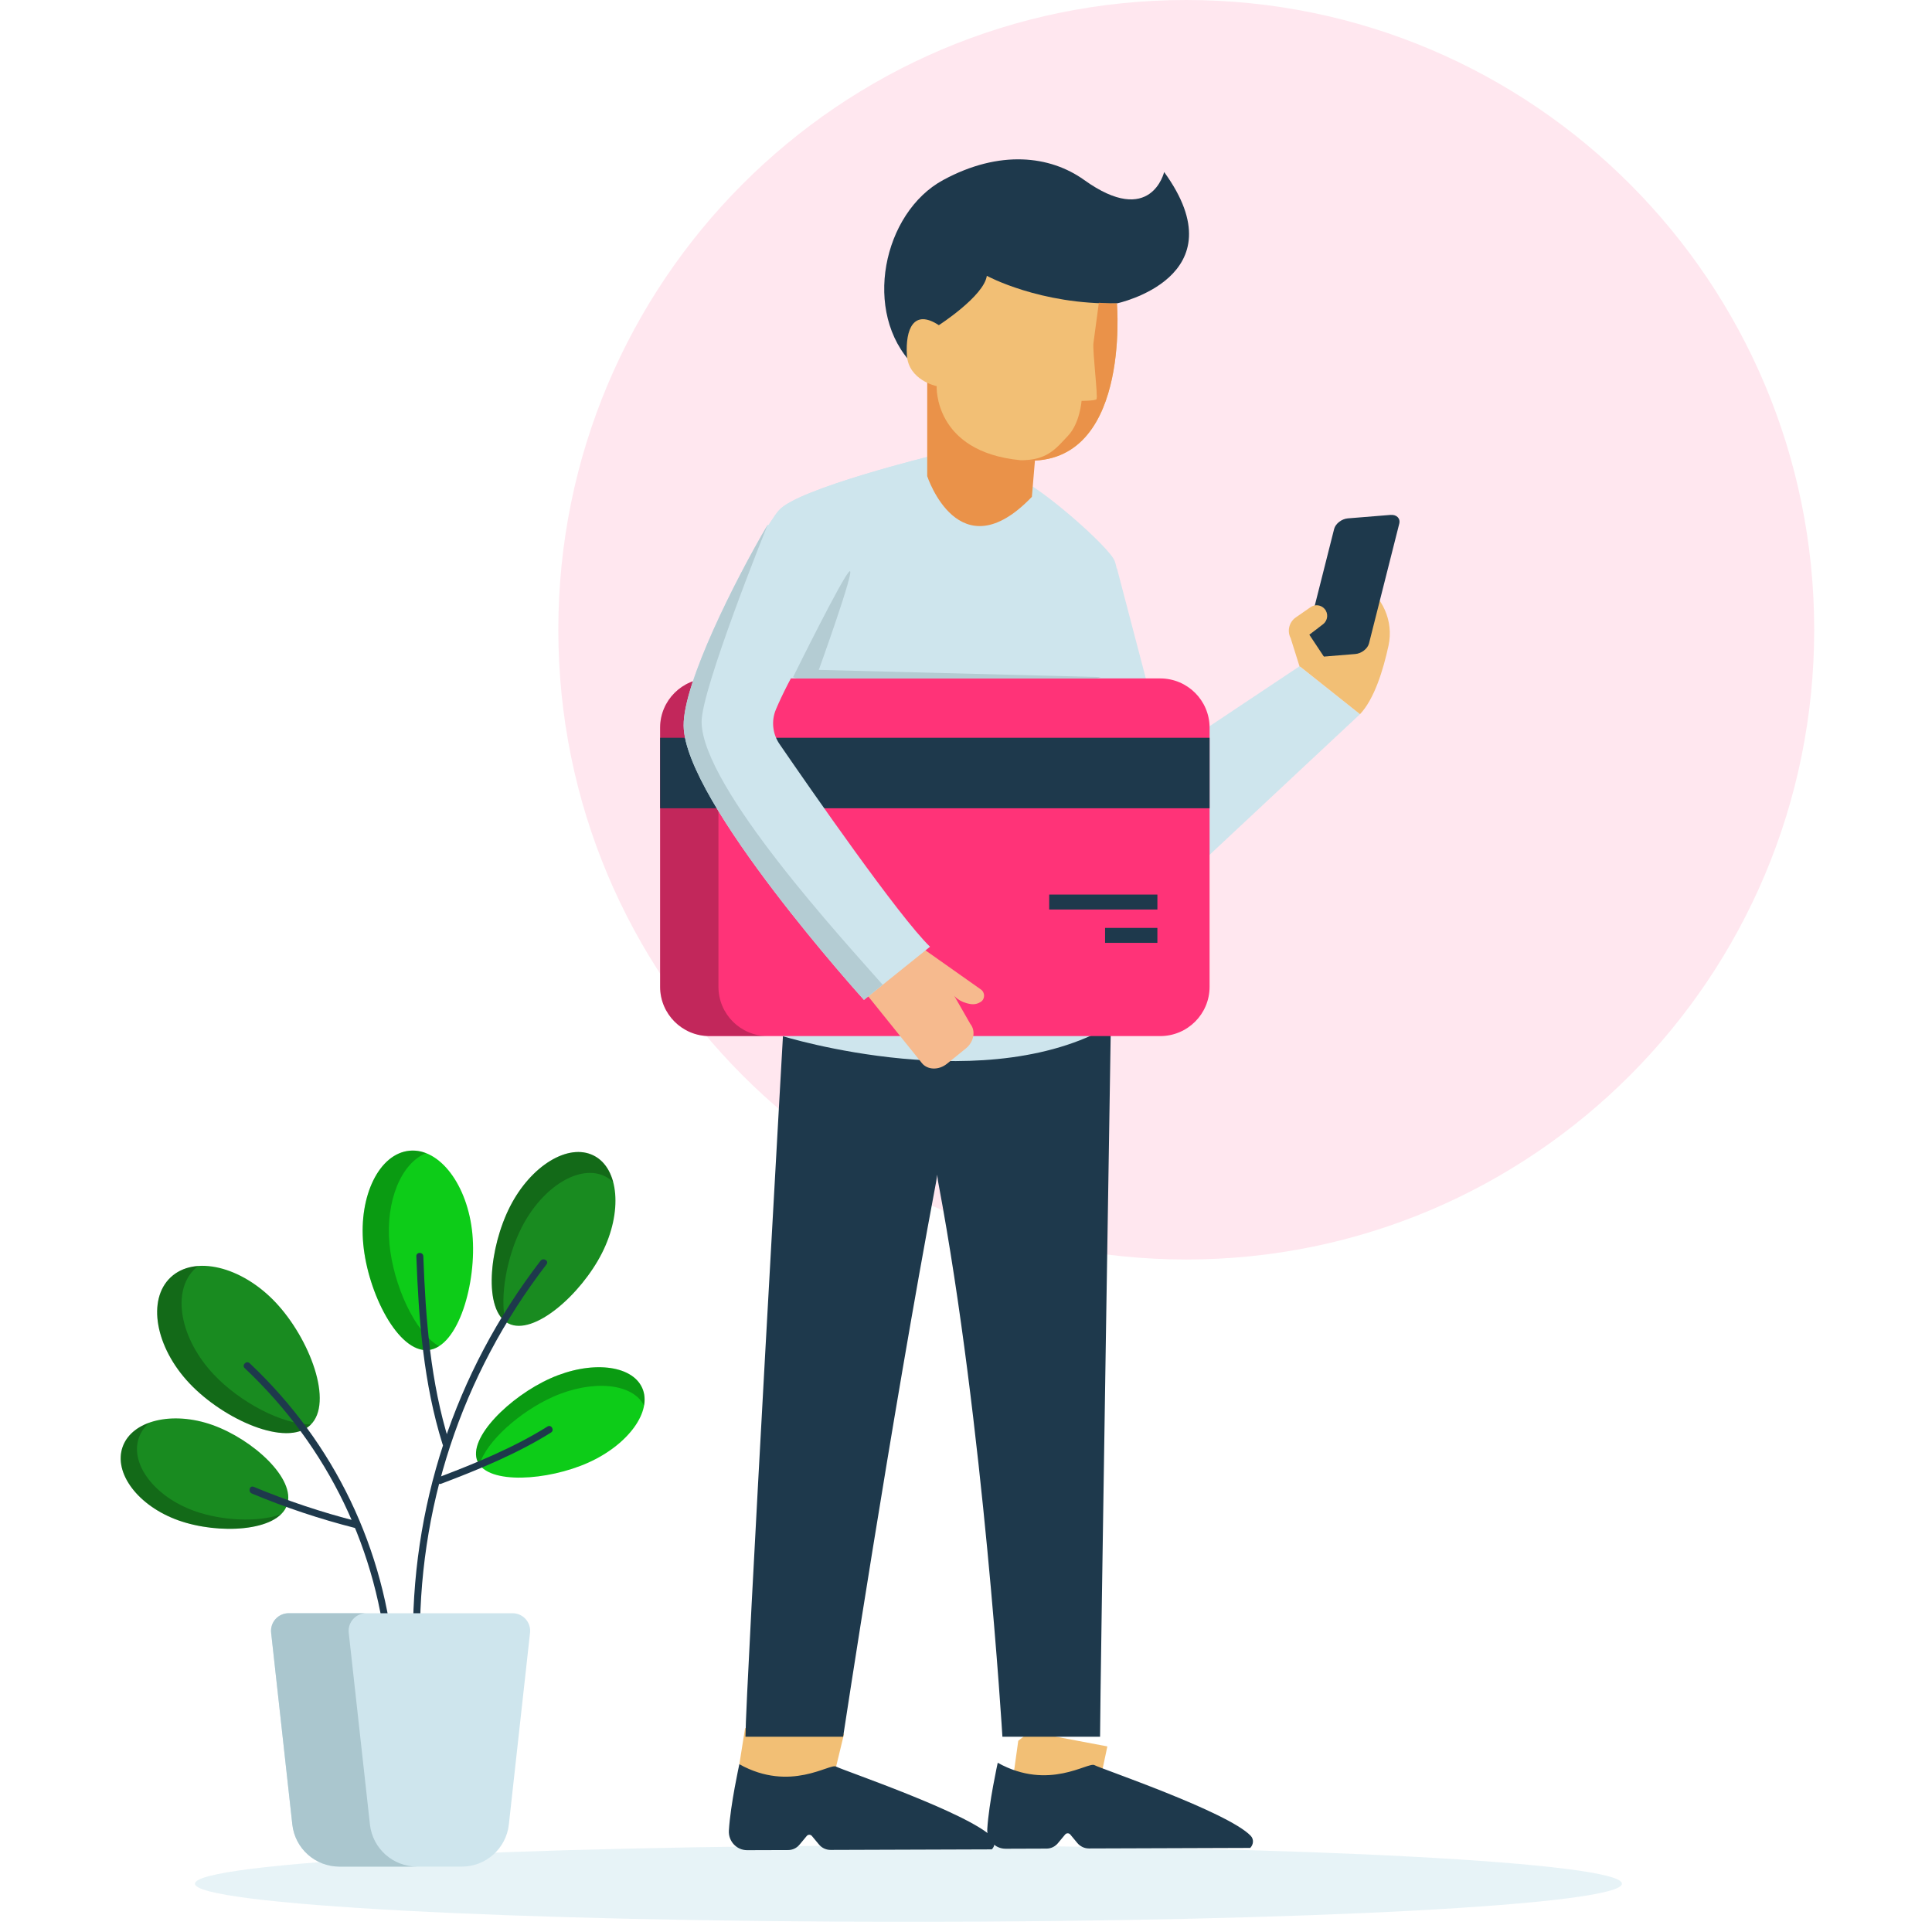 <svg width="146" height="146px" viewBox="0 0 146 164" fill="none" xmlns="http://www.w3.org/2000/svg">
<g id="Group 64">
<g id="Group 7">
<g id="Group 3">
<path id="Oval" opacity="0.12" fill-rule="evenodd" clip-rule="evenodd" d="M91.697 106.914C62.259 106.914 38.394 82.98 38.394 53.457C38.394 23.933 62.259 0 91.697 0C121.135 0 145 23.933 145 53.457C145 82.98 121.135 106.914 91.697 106.914Z" fill="#FF3378"/>
</g>
<g id="Group 6">
<path id="Fill 4" opacity="0.488" fill-rule="evenodd" clip-rule="evenodd" d="M7.547 159.899C7.547 158.112 34.664 156.662 68.114 156.662C101.565 156.662 128.681 158.112 128.681 159.899C128.681 161.686 101.565 163.136 68.114 163.136C34.664 163.136 7.547 161.686 7.547 159.899Z" fill="#CEE5ED"/>
</g>
</g>
<path id="Fill 8" fill-rule="evenodd" clip-rule="evenodd" d="M77.436 147.768L77 150.906L79.054 154L84.391 151.112L85 148.246L78.414 147L77.436 147.768Z" fill="#F2BF75"/>
<g id="Group 63">
<path id="Fill 9" fill-rule="evenodd" clip-rule="evenodd" d="M80.797 156.468L81.416 155.724C81.529 155.588 81.739 155.588 81.852 155.724L82.453 156.448C82.696 156.74 83.057 156.909 83.438 156.909L97.126 156.863C97.39 156.6 97.466 156.143 97.164 155.83C95.186 153.78 84.439 150.137 83.906 149.836C83.372 149.534 80.035 152.051 75.694 149.635C75.694 149.635 74.939 153.047 74.806 155.263C74.752 156.168 75.456 156.935 76.364 156.932L79.838 156.92C80.209 156.919 80.56 156.754 80.797 156.468Z" fill="#1E394C"/>
<path id="Fill 11" fill-rule="evenodd" clip-rule="evenodd" d="M54.244 146.717L53.761 149.759L56.043 152.758L61.973 149.959L62.648 147.18L55.332 145.972L54.244 146.717Z" fill="#F2BF75"/>
<path id="Fill 13" fill-rule="evenodd" clip-rule="evenodd" d="M58.864 156.591L59.483 155.847C59.596 155.711 59.805 155.711 59.918 155.848L60.52 156.572C60.762 156.864 61.123 157.033 61.504 157.032L75.192 156.986C75.457 156.723 75.532 156.266 75.23 155.953C73.252 153.903 62.505 150.26 61.972 149.959C61.438 149.657 58.102 152.174 53.76 149.759C53.76 149.759 53.005 153.17 52.872 155.386C52.818 156.291 53.522 157.058 54.43 157.055L57.904 157.044C58.275 157.042 58.626 156.877 58.864 156.591Z" fill="#1E394C"/>
<path id="Fill 15" fill-rule="evenodd" clip-rule="evenodd" d="M85.809 48.229L89.975 64.114L101.316 56.554L106.447 60.623L91.64 74.466L80.991 64.599L85.809 48.229Z" fill="#CEE5ED"/>
<path id="Fill 17" fill-rule="evenodd" clip-rule="evenodd" d="M101.333 56.559L104.633 50.054C104.994 49.36 105.864 49.111 106.538 49.509C108.368 50.593 109.313 52.72 108.867 54.797C108.418 56.875 107.663 59.331 106.447 60.623L101.333 56.559Z" fill="#F2BF75"/>
<path id="Fill 19" fill-rule="evenodd" clip-rule="evenodd" d="M105.412 44.003L109.031 43.709C109.555 43.666 109.891 44.003 109.776 44.458L107.21 54.613C107.095 55.068 106.571 55.475 106.046 55.517L102.427 55.812C101.584 55.88 101.098 57.373 101.682 55.062L104.248 44.907C104.363 44.453 104.887 44.046 105.412 44.003Z" fill="#1E394C"/>
<path id="Fill 21" fill-rule="evenodd" clip-rule="evenodd" d="M101.318 56.585L100.56 54.173C100.24 53.56 100.427 52.804 100.995 52.41L102.252 51.538C102.628 51.278 103.139 51.341 103.439 51.685C103.779 52.073 103.721 52.666 103.313 52.983L102.734 53.43L102.144 53.876L103.545 55.989L101.318 56.585Z" fill="#F2BF75"/>
<path id="Fill 23" fill-rule="evenodd" clip-rule="evenodd" d="M54.28 147.425C54.28 143.875 57.64 84.798 57.64 84.798C57.64 84.798 65.977 76.693 70.513 77.552C75.049 76.693 85.363 82.702 85.363 82.702C85.363 82.702 84.38 143.875 84.38 147.425H76.091C76.091 147.425 74.487 120.787 70.657 100.445C70.486 99.536 70.629 99.446 70.458 100.356C66.627 120.697 62.57 147.425 62.57 147.425H54.28Z" fill="#1E394C"/>
<path id="Fill 25" fill-rule="evenodd" clip-rule="evenodd" d="M70.325 38.632C70.325 38.632 58.727 41.467 57.122 43.316C55.518 45.164 49.487 56.687 49.596 60.569C49.722 65.113 57.522 74.814 57.369 74.247V87.936C57.369 87.936 75.136 93.482 85.872 86.703C85.872 86.703 87.102 51.547 85.625 47.628C85.171 46.425 79.332 41.343 77.605 40.728C75.877 40.111 70.325 38.632 70.325 38.632Z" fill="#CEE5ED"/>
<path id="Fill 27" fill-rule="evenodd" clip-rule="evenodd" d="M49.597 60.568C49.708 64.62 55.926 72.776 57.159 74.089C57.163 74.092 57.163 74.092 57.168 74.096C57.3 74.195 57.37 74.248 57.37 74.248L61.287 77.76L66.007 73.508C66.007 73.508 57.308 67.316 58.511 59.366C59.358 53.773 65.174 43.747 65.174 43.747C67.172 42.62 69.13 40.571 70.645 38.718C70.441 38.663 70.327 38.634 70.327 38.634C70.327 38.634 58.725 41.465 57.123 43.314C55.52 45.162 49.49 56.687 49.597 60.568Z" fill="#CEE5ED"/>
<path id="Fill 29" fill-rule="evenodd" clip-rule="evenodd" d="M89.487 57.59C91.802 57.59 93.677 59.463 93.677 61.773V83.764C93.677 86.076 91.802 87.949 89.487 87.949H51.224C48.91 87.949 47.035 86.076 47.035 83.764V61.773C47.035 59.463 48.91 57.59 51.224 57.59H89.487Z" fill="#FF3378"/>
<path id="Fill 31" opacity="0.24" fill-rule="evenodd" clip-rule="evenodd" d="M56.174 57.59C53.861 57.59 51.986 59.463 51.986 61.773V83.764C51.986 86.076 53.861 87.949 56.174 87.949H51.224C48.91 87.949 47.035 86.076 47.035 83.764V61.773C47.035 59.463 48.91 57.59 51.224 57.59H56.174Z" fill="black"/>
<path id="Fill 33" fill-rule="evenodd" clip-rule="evenodd" d="M93.677 68.611H47.036V62.626H93.677V68.611Z" fill="#1E394C"/>
<path id="Fill 35" fill-rule="evenodd" clip-rule="evenodd" d="M89.247 77.205H80.062V75.936H89.247V77.205Z" fill="#1E394C"/>
<path id="Fill 36" fill-rule="evenodd" clip-rule="evenodd" d="M89.246 80.035H84.805V78.767H89.246V80.035Z" fill="#1E394C"/>
<path id="Fill 37" fill-rule="evenodd" clip-rule="evenodd" d="M69.708 32.194V40.419C69.708 40.419 72.392 48.645 78.592 42.176L79.147 35.613L69.708 32.194Z" fill="#EA9249"/>
<path id="Fill 38" fill-rule="evenodd" clip-rule="evenodd" d="M85.81 25.754C85.81 25.754 96.298 23.536 89.82 14.601C89.82 14.601 88.71 19.346 83.034 15.28C80.141 13.207 75.851 12.688 71.065 15.28C65.944 18.052 64.156 26.556 68.536 30.992L77.111 29.267L85.81 25.754Z" fill="#1E394C"/>
<path id="Fill 39" fill-rule="evenodd" clip-rule="evenodd" d="M85.81 25.754C85.81 25.754 87.044 39.988 77.605 39.064C70.232 38.342 70.51 32.779 70.51 32.779C70.51 32.779 68.104 32.286 67.981 30.13C67.857 27.973 68.536 26.185 70.695 27.603C70.695 27.603 74.52 25.139 74.768 23.413C74.768 23.413 79.271 25.878 85.81 25.754Z" fill="#F2BF75"/>
<path id="Fill 40" fill-rule="evenodd" clip-rule="evenodd" d="M73.368 86.919C73.844 87.505 73.678 88.441 72.981 89.005L71.381 90.3C70.684 90.863 69.734 90.831 69.258 90.245L64.233 83.997L69.039 80.305L74.264 83.992C74.63 84.254 74.628 84.809 74.249 85.049C74.026 85.191 73.738 85.284 73.383 85.229C72.396 85.074 71.996 84.521 71.996 84.521L73.368 86.919Z" fill="#F6BA8E"/>
<path id="Fill 41" fill-rule="evenodd" clip-rule="evenodd" d="M69.947 80.365L64.336 84.876C64.336 84.876 49.094 68.034 49.032 61.597C48.996 57.976 53.399 49.257 56.158 44.554H66.036C66.036 44.554 58.988 55.148 56.862 60.23C56.458 61.196 56.578 62.298 57.171 63.161C59.744 66.908 67.345 77.867 69.947 80.365Z" fill="#CEE5ED"/>
<path id="Fill 42" fill-rule="evenodd" clip-rule="evenodd" d="M56.158 44.554C56.158 44.554 50.529 58.495 50.556 61.291C50.61 66.835 62.789 80.018 65.93 83.595L64.337 84.876C64.337 84.876 49.094 68.034 49.032 61.597C48.997 57.976 53.4 49.257 56.158 44.554Z" fill="#B4CCD3"/>
<path id="Fill 43" fill-rule="evenodd" clip-rule="evenodd" d="M58.321 57.476L58.632 57.587H84.094L84.442 57.476L60.506 56.863C60.506 56.863 63.614 48.246 63.127 48.489C62.631 48.741 58.321 57.476 58.321 57.476Z" fill="#B4CCD3"/>
<path id="Fill 44" fill-rule="evenodd" clip-rule="evenodd" d="M81.661 36.988C82.668 35.926 82.811 34.03 82.811 34.03C82.811 34.03 83.933 34.03 84.077 33.887C84.22 33.743 83.732 29.809 83.818 29.119C83.879 28.634 84.135 26.736 84.278 25.702C84.921 25.741 85.118 25.767 85.81 25.754C85.81 25.754 87.044 39.988 77.605 39.064C79.903 39.1 80.655 38.051 81.661 36.988Z" fill="#EA9249"/>
<path id="Fill 46" fill-rule="evenodd" clip-rule="evenodd" d="M7.087 117.43C4.186 114.36 3.468 110.331 5.485 108.43C7.5 106.53 11.487 107.477 14.388 110.548C17.289 113.618 19.355 119.074 17.339 120.974C15.323 122.875 9.988 120.5 7.087 117.43Z" fill="#198B20"/>
<path id="Fill 47" fill-rule="evenodd" clip-rule="evenodd" d="M5.484 108.43C6.11 107.84 6.925 107.526 7.84 107.463C7.743 107.536 7.647 107.607 7.557 107.69C5.541 109.591 6.259 113.621 9.16 116.69C11.343 119 14.902 120.915 17.389 120.913C17.372 120.932 17.358 120.956 17.339 120.974C15.322 122.875 9.988 120.5 7.086 117.43C4.186 114.36 3.468 110.331 5.484 108.43Z" fill="black" fill-opacity="0.24"/>
<path id="Fill 48" fill-rule="evenodd" clip-rule="evenodd" d="M21.837 105.611C21.448 101.47 23.208 97.919 25.767 97.68C28.325 97.44 30.712 100.604 31.1 104.745C31.488 108.886 29.909 114.362 27.351 114.601C24.793 114.84 22.224 109.752 21.837 105.611Z" fill="#0DCC18"/>
<path id="Fill 49" fill-rule="evenodd" clip-rule="evenodd" d="M25.766 97.68C26.244 97.635 26.715 97.709 27.168 97.886C25.07 98.725 23.717 101.932 24.062 105.611C24.383 109.04 26.201 113.11 28.269 114.275C27.979 114.458 27.673 114.571 27.352 114.601C24.793 114.84 22.224 109.752 21.836 105.611C21.449 101.47 23.208 97.919 25.766 97.68Z" fill="black" fill-opacity="0.24"/>
<path id="Fill 50" fill-rule="evenodd" clip-rule="evenodd" d="M34.289 102.429C36.064 98.942 39.249 97 41.402 98.094C43.557 99.186 43.866 102.9 42.091 106.388C40.318 109.876 36.308 113.438 34.155 112.345C32 111.252 32.515 105.917 34.289 102.429Z" fill="#198B20"/>
<path id="Fill 51" fill-rule="evenodd" clip-rule="evenodd" d="M34.29 102.429C36.065 98.942 39.249 97 41.402 98.094C42.228 98.512 42.78 99.316 43.05 100.342C42.853 100.155 42.635 99.992 42.391 99.868C40.236 98.775 37.051 100.716 35.277 104.204C34.032 106.653 33.411 110.006 33.894 112.169C32.054 110.78 32.593 105.765 34.29 102.429Z" fill="black" fill-opacity="0.24"/>
<path id="Fill 52" fill-rule="evenodd" clip-rule="evenodd" d="M37.716 117.006C41.136 115.476 44.626 115.839 45.513 117.815C46.399 119.792 44.345 122.634 40.925 124.163C37.506 125.693 32.426 126.042 31.54 124.065C30.653 122.089 34.296 118.536 37.716 117.006Z" fill="#0DCC18"/>
<path id="Fill 53" fill-rule="evenodd" clip-rule="evenodd" d="M37.717 117.006C41.136 115.476 44.626 115.838 45.513 117.815C45.719 118.276 45.76 118.786 45.667 119.315C44.722 117.41 41.286 117.075 37.913 118.584C35.162 119.815 32.269 122.355 31.706 124.331C31.644 124.246 31.583 124.161 31.541 124.065C30.654 122.088 34.296 118.536 37.717 117.006Z" fill="black" fill-opacity="0.24"/>
<path id="Fill 54" fill-rule="evenodd" clip-rule="evenodd" d="M6.15 129.06C2.736 127.846 0.615 125.049 1.413 122.813C2.211 120.576 5.624 119.748 9.038 120.962C12.453 122.177 16.16 125.538 15.362 127.774C14.565 130.01 9.563 130.274 6.15 129.06Z" fill="#198B20"/>
<path id="Fill 55" fill-rule="evenodd" clip-rule="evenodd" d="M1.412 122.812C1.755 121.854 2.58 121.155 3.678 120.764C3.277 121.113 2.97 121.532 2.795 122.024C1.998 124.26 4.118 127.057 7.531 128.271C9.841 129.093 12.873 129.235 14.843 128.551C13.278 130.052 9.117 130.116 6.149 129.06C2.736 127.846 0.616 125.048 1.412 122.812Z" fill="black" fill-opacity="0.24"/>
<path id="Fill 56" fill-rule="evenodd" clip-rule="evenodd" d="M23.908 141.35C23.118 131.642 18.867 122.826 11.775 116.139C11.498 115.877 11.918 115.459 12.195 115.721C19.401 122.517 23.698 131.484 24.502 141.35C24.532 141.729 23.94 141.727 23.908 141.35Z" fill="#1E394C"/>
<path id="Fill 57" fill-rule="evenodd" clip-rule="evenodd" d="M26.064 139.969C25.821 128.002 29.583 116.521 36.882 107.024C37.11 106.726 37.624 107.02 37.393 107.322C30.155 116.741 26.415 128.097 26.656 139.969C26.664 140.349 26.072 140.349 26.064 139.969Z" fill="#1E394C"/>
<path id="Fill 58" fill-rule="evenodd" clip-rule="evenodd" d="M28.567 122.593C26.953 117.454 26.539 111.996 26.342 106.641C26.328 106.26 26.92 106.26 26.934 106.641C27.13 111.949 27.539 117.344 29.139 122.436C29.253 122.8 28.681 122.955 28.567 122.593Z" fill="#1E394C"/>
<path id="Fill 59" fill-rule="evenodd" clip-rule="evenodd" d="M37.772 121.603C34.922 123.392 31.596 124.758 28.452 125.949C28.095 126.083 27.94 125.512 28.295 125.377C31.385 124.208 34.668 122.853 37.473 121.092C37.797 120.889 38.095 121.401 37.772 121.603Z" fill="#1E394C"/>
<path id="Fill 60" fill-rule="evenodd" clip-rule="evenodd" d="M12.537 126.211C15.391 127.4 18.308 128.374 21.305 129.136C21.674 129.23 21.517 129.8 21.146 129.707C18.151 128.944 15.233 127.971 12.379 126.78C12.033 126.636 12.185 126.064 12.537 126.211Z" fill="#1E394C"/>
<path id="Fill 61" fill-rule="evenodd" clip-rule="evenodd" d="M35.993 138.6L34.194 154.875C33.969 156.909 32.247 158.449 30.198 158.449H19.811C17.762 158.449 16.04 156.909 15.815 154.875L14.016 138.6C13.918 137.714 14.612 136.94 15.504 136.94H34.505C35.398 136.94 36.091 137.714 35.993 138.6Z" fill="#CEE5ED"/>
<path id="Fill 62" fill-rule="evenodd" clip-rule="evenodd" d="M15.504 136.941H22.092C21.199 136.941 20.505 137.714 20.603 138.6L22.403 154.875C22.628 156.909 24.349 158.449 26.399 158.449H19.811C17.761 158.449 16.04 156.909 15.815 154.875L14.016 138.6C13.917 137.714 14.611 136.941 15.504 136.941Z" fill="#AAC6CE"/>
</g>
</g>
</svg>
